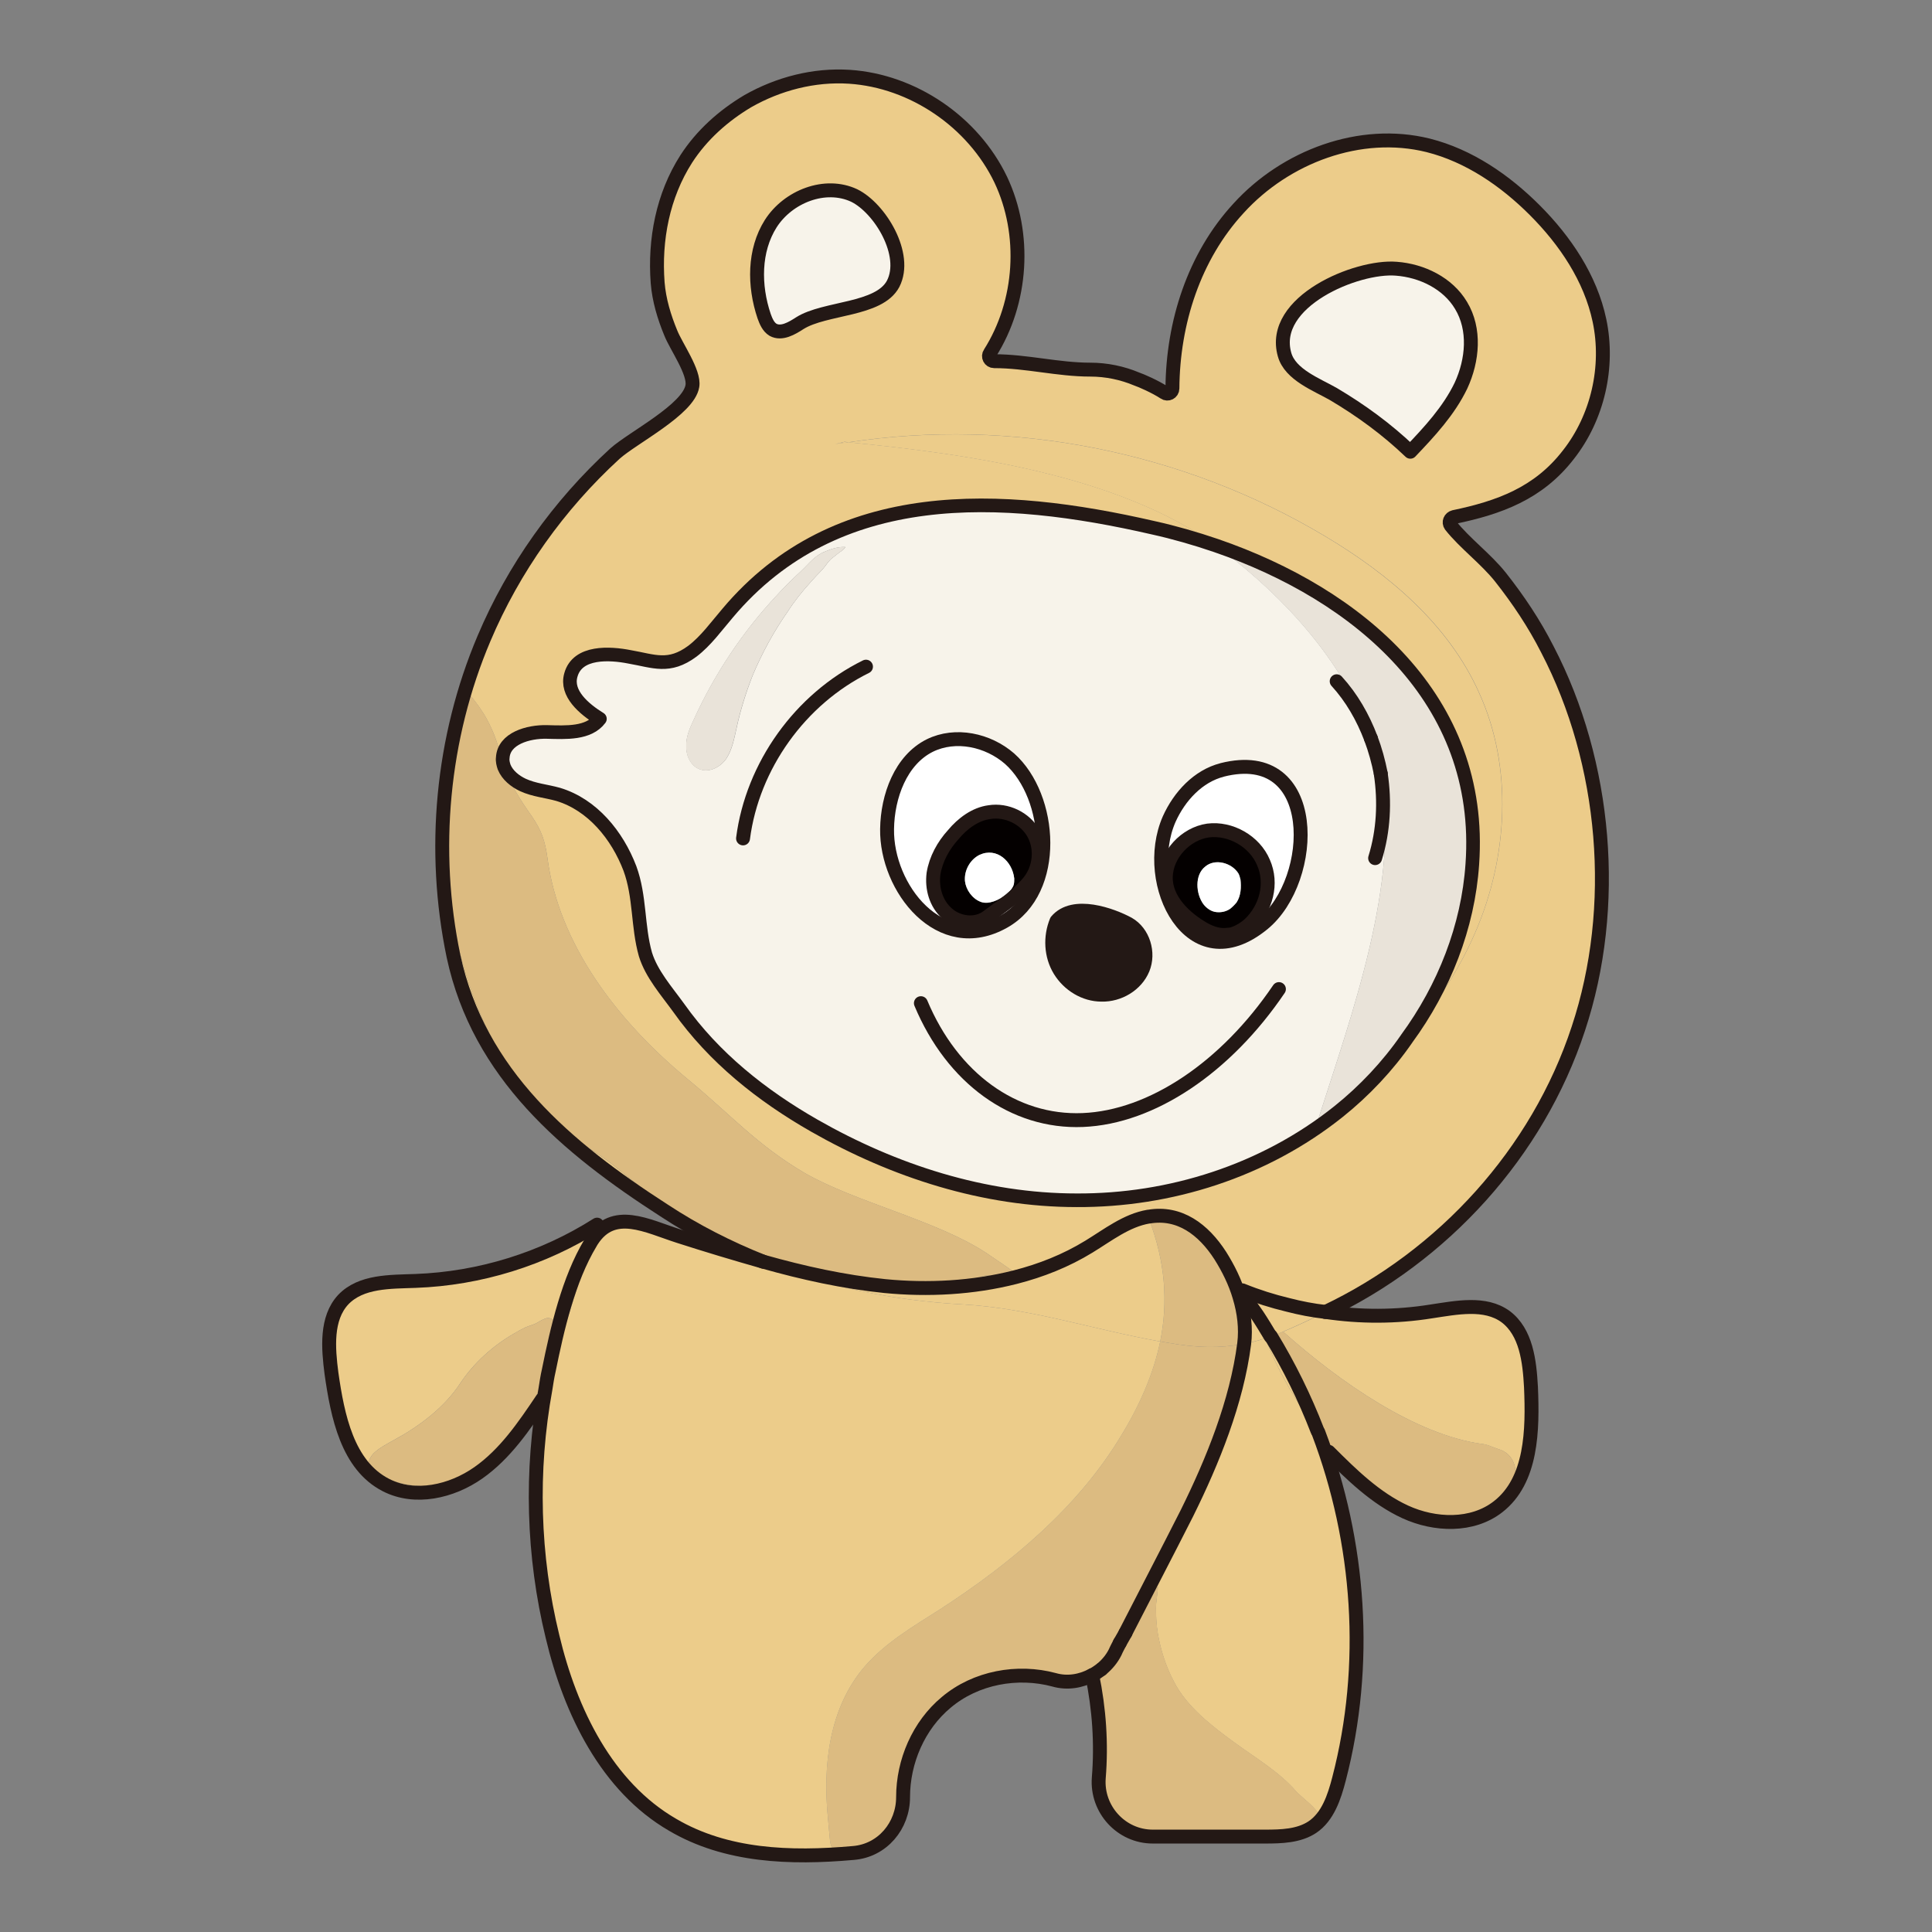 <?xml version="1.0" encoding="UTF-8"?>
<svg id="_圖層_14" data-name="圖層_14" xmlns="http://www.w3.org/2000/svg" viewBox="0 0 425.2 425.2">
  <rect x="0" y="0" width="425.2" height="425.2" fill="#808080" stroke="none"/>
  <defs>
    <style>
      .cls-1 {
        fill: #040000;
      }

      .cls-2 {
        fill: #fff;
      }

      .cls-3 {
        stroke-width: 3.06px;
      }

      .cls-3, .cls-4 {
        fill: none;
        stroke: #231815;
        stroke-linecap: round;
        stroke-linejoin: round;
      }

      .cls-5 {
        fill: #231815;
      }

      .cls-6 {
        fill: #eccc8a;
      }

      .cls-4 {
        stroke-width: 3px;
      }

      .cls-7 {
        fill: #dcbb81;
      }

      .cls-8 {
        fill: #e9e3d9;
      }

      .cls-9 {
        fill: #f7f3ea;
      }
    </style>
  </defs>
  <g>
    <path class="cls-6" d="M274.97,286.87c.1.21.21.41.31.52l1.86,3.61c.31,1.14.83,2.38,1.34,3.51-1.55.52-3.1.93-4.65,1.24.41-3.41,0-6.92-1.03-10.33-.93-3.2-2.48-6.3-4.23-9.09-3.72-5.78-8.99-9.71-15.7-8.57h-.1c-4.85.83-8.88,4.03-13.12,6.61-5.06,3.1-10.53,5.27-16.21,6.71.31-.1.41-.31.31-.52-.31-.62-6.09-4.34-6.61-4.75-10.95-7.23-28.71-11.15-40.07-17.66-10.53-6.2-16.11-12.7-25.61-20.55-16.01-13.22-28.51-30.05-30.98-48.75-.52-3.72-1.24-5.99-3.51-9.3-2.48-3.51-4.65-6.92-5.99-10.74.72,1.76,2.38,3.1,4.13,3.92,2.48,1.14,5.16,1.34,7.75,2.07,7.54,2.27,13.01,8.99,15.8,16.32,2.27,6.2,1.65,12.7,3.41,18.9,1.34,4.34,4.65,8.06,7.33,11.77,7.75,10.95,18.28,19.31,29.85,25.92,17.56,10.02,37.39,16.42,57.73,16.42,20.45.1,41.21-6.4,57.63-19.52,5.68-4.54,10.84-10.02,14.98-16.01,6.2-7.02,11.36-14.77,15.08-23.34,7.23-16.63,8.37-36.46.83-52.88-6.71-14.98-19.83-26.03-33.88-34.39-31.29-18.69-68.89-26.13-104.83-20.66-.31,0-.62-.1-.93-.1l-2.07.52c1.03-.21,1.96-.31,3-.41,26.44,2.58,59.18,7.23,80.87,22.72-4.54-1.55-9.19-2.89-13.84-3.92-33.26-7.64-69.71-9.71-93.67,18.8-2.48,2.89-4.75,6.09-7.75,8.37-5.16,3.82-8.47,2.17-13.84,1.24-4.23-.83-11.46-1.34-12.91,4.03-1.14,4.03,2.89,7.44,6.4,9.61-2.48,3.3-7.44,3-11.67,2.89-4.13-.1-9.5,1.45-9.71,5.68-.1.72.1,1.45.31,2.07-.31-.83-.62-1.65-.83-2.58-.62-2.79-1.65-5.47-3-7.95-1.14-2.07-2.48-3.92-4.03-5.68.52.62-3.3,12.29-3.61,13.84-.83,4.96-1.34,9.91-1.55,14.98-.21,9.91.93,19.93,3.61,29.64,4.44,16.21,13.12,32.64,27.68,41.42,7.23,4.34,12.81,10.33,19.93,15.08,7.64,5.06,19.21,8.99,28.09,11.57,6.4,1.86,13.01,3.1,19.62,3,6.4,0,13.32,1.76,19.31-1.24,1.24-.52,5.99.62,7.23.21-9.3,2.38-19.21,2.89-28.71,1.96-9.09-.93-17.97-2.89-26.75-5.37-7.54-3-14.87-6.71-21.79-11.26-21.48-13.84-40.8-30.05-46.37-55.98-4.85-23.24-2.58-48.03,6.71-69.92,6.51-15.39,16.42-29.33,28.82-40.69,3.92-3.51,16.21-9.71,17.04-14.87.52-3-3.61-8.78-4.75-11.67-1.45-3.51-2.58-7.23-2.89-11.05-.72-9.5,1.14-19.21,6.3-27.27,3.41-5.27,8.16-9.5,13.53-12.7,6.71-3.82,14.56-5.89,22.41-5.37,13.94.93,27.16,9.91,33.26,22.62,5.68,11.98,4.75,26.96-2.38,38.21-.52.72,0,1.76.93,1.76,7.13,0,14.05,1.86,21.17,1.86,3.51,0,7.02.72,10.22,2.07.93.31,4.03,1.65,6.09,3,.72.52,1.76,0,1.76-.93.1-14.46,4.75-29.02,14.56-39.66,10.33-11.36,26.75-17.56,41.73-13.84,8.99,2.27,16.94,7.75,23.44,14.25,6.71,6.71,12.29,14.98,14.25,24.27,2.17,10.22-.41,21.38-6.82,29.54-6.61,8.57-15.29,11.67-25.2,13.74-.83.21-1.24,1.14-.72,1.86,3.1,3.92,7.75,7.33,10.95,11.36,3.92,4.96,7.44,10.22,10.33,15.91,13.01,24.99,15.7,56.7,6.82,83.45-8.99,27.37-29.74,50.09-55.67,62.38-2.79-.31-5.47-.83-8.26-1.55-3.41-.83-6.71-1.86-10.02-3.2l1.55,2.89ZM321.55,84.86c2.58-5.58,3.2-12.39,0-17.66-2.89-4.85-8.57-7.64-14.25-8.06-8.68-.72-27.89,7.23-24.58,18.9,1.24,4.44,7.13,6.61,10.74,8.68,6.09,3.61,11.77,7.75,16.94,12.7,4.23-4.44,8.47-8.99,11.15-14.56ZM196.58,62.45c3.3-6.4-2.89-16.63-8.57-19.42-6.4-3-14.56.21-18.38,6.2-3.72,5.89-3.72,13.63-1.45,20.35.41,1.14.93,2.38,1.96,3,1.86,1.03,4.13-.31,5.89-1.45,5.58-3.51,17.45-2.79,20.55-8.68Z"/>
    <path class="cls-6" d="M336.93,305.26c.41,9.5.21,20.55-7.23,26.34-5.68,4.44-13.94,4.13-20.45,1.14-6.51-3-11.77-8.16-16.83-13.22l-2.27-4.23c-.1,0,0-.1,0-.1,3.82,4.85,7.85,9.19,11.88,12.5,4.13,3.3,12.08,6.09,17.04,6.4,4.96.31,12.39-2.58,14.15-7.85.83-2.48.21-6.3-3.51-7.33-1.24-.41-2.38-1.03-3.72-1.14-14.46-2.07-30.98-13.43-43.58-24.68,2.69-1.14,5.58-2.48,8.78-4.03.21-.1.31-.21.52-.31,7.64,1.14,15.49,1.14,23.24-.1,5.58-.83,11.88-2.17,16.42,1.14,4.54,3.41,5.27,9.81,5.58,15.49Z"/>
    <path class="cls-7" d="M329.7,318.89c3.72,1.03,4.34,4.85,3.51,7.33-1.76,5.27-9.19,8.16-14.15,7.85-4.96-.31-12.91-3.1-17.04-6.4-4.03-3.3-8.06-7.64-11.88-12.5-.1-.1-.1-.21-.21-.31-2.79-7.23-6.2-14.15-10.22-20.76.93-.31,1.76-.62,2.69-1.03,12.6,11.26,29.12,22.62,43.58,24.68,1.34.1,2.48.72,3.72,1.14Z"/>
    <path class="cls-6" d="M325.47,152.4c7.54,16.42,6.4,36.25-.83,52.88-3.72,8.57-8.88,16.32-15.08,23.34,8.26-11.26,13.53-24.68,14.46-38.42,2.58-36.35-25.2-59.39-56.39-70.13-21.69-15.49-54.43-20.14-80.87-22.72,35.94-5.47,73.54,1.96,104.83,20.66,14.05,8.37,27.16,19.42,33.88,34.39Z"/>
    <path class="cls-8" d="M267.63,120.08c31.19,10.74,58.97,33.77,56.39,70.13-.93,13.74-6.2,27.16-14.46,38.42-5.68,6.61-12.39,12.5-19.42,17.66,7.23-22.72,18.18-52.26,13.74-76.01-.52-2.69-1.24-5.27-2.17-7.75,0-.41-.21-.72-.31-1.14-6.3-16.21-18.38-29.54-32.12-40.07-.52-.41-1.03-.83-1.65-1.24Z"/>
    <path class="cls-9" d="M321.55,67.2c3.2,5.27,2.58,12.08,0,17.66-2.69,5.58-6.92,10.12-11.15,14.56-5.16-4.96-10.84-9.09-16.94-12.7-3.61-2.07-9.5-4.23-10.74-8.68-3.3-11.67,15.91-19.62,24.58-18.9,5.68.41,11.36,3.2,14.25,8.06Z"/>
    <path class="cls-9" d="M303.88,170.27c4.44,23.75-6.51,53.29-13.74,76.01,7.02-5.16,13.74-11.05,19.42-17.66-4.13,5.99-9.3,11.46-14.98,16.01-16.42,13.12-37.18,19.62-57.63,19.52-20.35,0-40.18-6.4-57.73-16.42-11.57-6.61-22.1-14.98-29.85-25.92-2.69-3.72-5.99-7.44-7.33-11.77-1.76-6.2-1.14-12.7-3.41-18.9-2.79-7.33-8.26-14.05-15.8-16.32-2.58-.72-5.27-.93-7.75-2.07-1.76-.83-3.41-2.17-4.13-3.92-.21-.62-.41-1.34-.31-2.07.21-4.23,5.58-5.78,9.71-5.68,4.23.1,9.19.41,11.67-2.89-3.51-2.17-7.54-5.58-6.4-9.61,1.45-5.37,8.68-4.85,12.91-4.03,5.37.93,8.68,2.58,13.84-1.24,3-2.27,5.27-5.47,7.75-8.37,23.96-28.51,60.42-26.44,93.67-18.8,4.65,1.03,9.3,2.38,13.84,3.92.62.41,1.14.83,1.65,1.24,13.74,10.53,25.82,23.86,32.12,40.07.1.41.31.72.31,1.14.93,2.48,1.65,5.06,2.17,7.75ZM277.96,203.32c11.88-9.71,12.7-39.35-8.99-33.88-5.27,1.34-9.4,5.78-11.67,10.84-6.2,14.15,4.75,36.04,20.66,23.03ZM251.52,213.24c1.45-3.51.1-8.06-3.2-9.91-3.61-1.96-12.08-5.06-15.8-.62-1.45,3.51-1.24,7.64.72,10.84,1.96,3.2,5.47,5.37,9.19,5.37,3.82.1,7.64-2.17,9.09-5.68ZM220.95,202.8c12.08-6.82,10.64-27.47,1.24-35.84-4.75-4.13-11.88-5.68-17.56-2.89-6.4,3.2-9.3,11.15-9.4,18.38-.21,12.91,11.67,28.3,25.72,20.35ZM186.04,120.39c-1.55-.1-3.1.41-4.54,1.03-2.17.83-3.51,2.69-5.16,4.23-1.86,1.76-3.72,3.51-5.37,5.37-7.54,8.06-13.74,17.35-18.28,27.37-.93,1.96-1.76,3.92-1.65,5.99,0,2.17,1.14,4.34,3.1,4.96,2.17.72,4.54-.62,5.78-2.48,1.24-1.96,1.65-4.23,2.17-6.51.83-3.92,2.07-7.85,3.51-11.57,2.07-4.96,4.65-9.71,7.75-14.15,1.45-2.27,3.1-4.34,4.96-6.4.83-.93,1.76-1.96,2.69-2.89.83-.93,1.34-1.96,2.38-2.69.41-.31.93-.72,1.45-1.14.52-.31.93-.62,1.24-1.14Z"/>
    <path class="cls-6" d="M290.15,315.28c9.19,24.17,11.05,51.23,4.54,76.22-1.03,4.03-2.48,8.37-5.89,10.64-3,1.96-6.82,2.07-10.43,2.07h-24.68c-6.92,0-12.39-5.99-11.88-12.91.62-7.54.1-15.18-1.45-22.62.72-.31,1.34-.83,1.96-1.24-1.24,1.76-.72,4.13-.31,6.3.1,1.03.31,2.07.41,3.1,0,1.03.21,2.07.1,3-.1,2.17.72,4.44.52,6.61-.1,1.03-.1,2.27-.21,3.3,0,.93-.83,1.55-.72,2.48.41,1.86.52,3.61,1.24,5.37.21.72,1.55,1.14,2.07,1.76,1.96,2.69,4.65,4.13,7.95,4.23,3.41.1,6.71-.52,10.12-.62,4.96-.1,9.91,1.03,14.87.83,1.76-.1,3.61-.41,5.37-.72.83-.1,1.65-.31,2.27-.72,1.34-.83,4.65-1.14,4.34-2.69-.31-1.55-4.03-4.23-5.06-5.37-3.72-4.34-8.88-7.33-13.53-10.74-4.96-3.61-10.64-7.95-13.43-13.53-1.76-3.3-2.89-6.92-3.51-10.53-.31-1.86-.41-3.72-.41-5.58,0-1.55.41-3.2.41-4.75-.21.83-1.24.93-1.65,1.65-1.65,2.89-3.72,5.68-5.47,8.57,4.44-8.68,8.88-17.14,13.53-26.34,5.68-11.46,10.95-24.48,12.6-37.28,1.55-.31,3.1-.72,4.65-1.24,2.69,7.02,6.82,14.15,11.46,20.35.1.1.1.21.21.31,0,0-.1.1,0,.1Z"/>
    <path class="cls-6" d="M282.4,293.07c-.93.41-1.76.72-2.69,1.03h-.1c-.93-1.55-1.86-3.1-2.89-4.65-.52-.72-.93-1.34-1.45-2.07-.1-.1-.21-.31-.31-.52l-1.55-2.89c3.3,1.34,6.61,2.38,10.02,3.2,2.79.72,5.47,1.24,8.26,1.55-.21.1-.31.21-.52.31-3.2,1.55-6.09,2.89-8.78,4.03Z"/>
    <path class="cls-7" d="M290.36,399.66c.31,1.55-3,1.86-4.34,2.69-.62.41-1.45.62-2.27.72-1.76.31-3.61.62-5.37.72-4.96.21-9.91-.93-14.87-.83-3.41.1-6.71.72-10.12.62-3.3-.1-5.99-1.55-7.95-4.23-.52-.62-1.86-1.03-2.07-1.76-.72-1.76-.83-3.51-1.24-5.37-.1-.93.72-1.55.72-2.48.1-1.03.1-2.27.21-3.3.21-2.17-.62-4.44-.52-6.61.1-.93-.1-1.96-.1-3-.1-1.03-.31-2.07-.41-3.1-.41-2.17-.93-4.54.31-6.3,0-.1.1-.1.1-.1,1.24-1.03,2.27-2.27,3-3.72.31-.72.72-1.45,1.03-2.07.41-.72.83-1.45,1.24-2.17,1.76-2.89,3.82-5.68,5.47-8.57.41-.72,1.45-.83,1.65-1.65,0,1.55-.41,3.2-.41,4.75,0,1.86.1,3.72.41,5.58.62,3.61,1.76,7.23,3.51,10.53,2.79,5.58,8.47,9.91,13.43,13.53,4.65,3.41,9.81,6.4,13.53,10.74,1.03,1.14,4.75,3.82,5.06,5.37Z"/>
    <path class="cls-2" d="M289.94,314.86l-10.95-20.45.62-.31h.1c4.03,6.61,7.44,13.53,10.22,20.76Z"/>
    <path class="cls-6" d="M278.99,294.41l10.95,20.45c-4.65-6.2-8.78-13.32-11.46-20.35.21,0,.31-.1.52-.1Z"/>
    <path class="cls-2" d="M268.98,169.45c21.69-5.47,20.86,24.17,8.99,33.88-15.91,13.01-26.85-8.88-20.66-23.03,2.27-5.06,6.4-9.5,11.67-10.84ZM274.97,203.42c3.72-3.51,5.16-8.99,3.1-13.63-1.96-4.65-7.23-7.64-12.19-7.02-4.96.72-9.19,5.27-9.3,10.22-.1,5.06,4.23,9.09,8.37,11.46,1.65.93,3.51,1.55,5.47,1.24.41,0,.83-.1,1.34-.31,1.14-.41,2.27-1.14,3.2-1.96Z"/>
    <path class="cls-2" d="M279.61,294.1l-.62.31-1.86-3.41c-.21-.52-.41-1.03-.41-1.55,1.03,1.55,1.96,3.1,2.89,4.65Z"/>
    <path class="cls-6" d="M277.14,291.01l1.86,3.41c-.21,0-.31.1-.52.1-.52-1.14-1.03-2.38-1.34-3.51Z"/>
    <path class="cls-1" d="M278.06,189.79c2.07,4.65.62,10.12-3.1,13.63-.93.83-2.07,1.55-3.2,1.96-.52.21-.93.31-1.34.31-1.96.31-3.82-.31-5.47-1.24-4.13-2.38-8.47-6.4-8.37-11.46.1-4.96,4.34-9.5,9.3-10.22,4.96-.62,10.22,2.38,12.19,7.02ZM272.18,198.57c.93-1.45,1.03-3.3.83-5.06-.1-.41-.21-.83-.41-1.24-1.45-2.38-5.16-3.41-7.33-1.55-2.38,1.86-2.07,5.99-.41,8.26.72.93,1.76,1.65,2.89,1.76,1.03.1,2.07-.1,3-.72.52-.41,1.03-.93,1.45-1.45Z"/>
    <path class="cls-2" d="M277.14,291.01l-1.86-3.61c.52.72.93,1.34,1.45,2.07,0,.52.21,1.03.41,1.55Z"/>
    <path class="cls-6" d="M272.8,285.43c1.03,3.41,1.45,6.92,1.03,10.33-.21.1-.52.1-.72.1.31-3.51.31-6.92-.31-10.43Z"/>
    <path class="cls-6" d="M273.11,295.86c.21,0,.52,0,.72-.1-1.65,12.81-6.92,25.82-12.6,37.28-4.65,9.19-9.09,17.66-13.53,26.34-.41.72-.83,1.45-1.24,2.17-.41.52-.62.93-.93,1.45-.52.93-.93,1.86-1.65,2.69-.41.52-1.03,1.03-1.45,1.65,0,0-.1,0-.1.1-.62.41-1.24.93-1.96,1.24-.1-.41-.1-.72-.31-1.14,3.2-1.96,4.54-5.58,6.61-8.88,8.47-13.01,15.29-26.85,20.76-41.31,2.69-6.92,5.06-14.15,5.68-21.48Z"/>
    <path class="cls-7" d="M272.8,285.43c.62,3.51.62,6.92.31,10.43-4.54.83-9.5.83-15.91-.31l-1.86-.31c1.76-8.68,1.14-17.56-2.48-26.96v-.52c6.71-1.14,11.98,2.79,15.7,8.57,1.76,2.79,3.3,5.89,4.23,9.09Z"/>
    <path class="cls-2" d="M273,193.51c.21,1.76.1,3.61-.83,5.06-.41.52-.93,1.03-1.45,1.45-.93.62-1.96.83-3,.72-1.14-.1-2.17-.83-2.89-1.76-1.65-2.27-1.96-6.4.41-8.26,2.17-1.86,5.89-.83,7.33,1.55.21.41.31.83.41,1.24Z"/>
    <path class="cls-7" d="M240.06,367.54c-.41.31-.93.52-1.45.72-3,1.24-7.54.72-10.84.41-1.65-.1-3.3-.21-4.96-.31-1.24-.21-2.07-.52-3.41-.31-5.47.93-10.33,4.54-13.63,8.78-3,3.72-6.61,3.61-6.71,12.6,0,.93-.93,1.86-1.14,2.79-.1,1.03.31,2.17.41,3.1.21,2.38-1.55,3.72-2.38,5.89-.31,1.03-.83,1.96-1.45,2.79-1.45,1.76-3.82,2.69-6.09,2.79-1.14.1-.93.93-2.07.72-.72-.21-2.69-.41-3.2-.93-.52-.62-.52-2.38-.62-3.1-.1-1.14-.21-2.27-.31-3.41-1.14-11.46.21-24.06,8.06-33.26,4.54-5.27,10.74-8.88,16.73-12.7,15.6-10.12,30.26-22.41,39.66-38.01,4.23-6.92,7.23-13.84,8.68-20.86l1.86.31c6.4,1.14,11.36,1.14,15.91.31-.62,7.33-3,14.56-5.68,21.48-5.47,14.46-12.29,28.3-20.76,41.31-2.07,3.3-3.41,6.92-6.61,8.88Z"/>
    <path class="cls-6" d="M252.86,268.28c3.61,9.4,4.23,18.28,2.48,26.96-14.56-2.58-28.61-7.33-43.38-8.16-15.18-.83-30.05-3.82-44-9.4,8.78,2.48,17.66,4.44,26.75,5.37,9.5.93,19.42.41,28.71-1.96,5.68-1.45,11.15-3.61,16.21-6.71,4.23-2.58,8.26-5.78,13.12-6.61h.1v.52Z"/>
    <path class="cls-5" d="M248.32,203.32c3.3,1.86,4.65,6.4,3.2,9.91s-5.27,5.78-9.09,5.68c-3.72,0-7.23-2.17-9.19-5.37-1.96-3.2-2.17-7.33-.72-10.84,3.72-4.44,12.19-1.34,15.8.62Z"/>
    <path class="cls-6" d="M255.34,295.24c-1.45,7.02-4.44,13.94-8.68,20.86-9.4,15.6-24.06,27.89-39.66,38.01-5.99,3.82-12.19,7.44-16.73,12.7-7.85,9.19-9.19,21.79-8.06,33.26.1,1.14.21,2.27.31,3.41.1.72.1,2.48.62,3.1.52.52,2.48.72,3.2.93,1.14.21.93-.62,2.07-.72,2.27-.1,4.65-1.03,6.09-2.79.62-.83,1.14-1.76,1.45-2.79.83-2.17,2.58-3.51,2.38-5.89-.1-.93-.52-2.07-.41-3.1.21-.93,1.14-1.86,1.14-2.79.1-8.99,3.72-8.88,6.71-12.6,3.3-4.23,8.16-7.85,13.63-8.78,1.34-.21,2.17.1,3.41.31,1.65.1,3.3.21,4.96.31,3.3.31,7.85.83,10.84-.41.52-.21,1.03-.41,1.45-.72.21.41.21.72.31,1.14-2.48,1.34-5.47,1.86-8.37,1.03-8.06-2.17-17.25-.52-23.75,4.96-6.09,5.06-9.5,13.01-9.5,20.86,0,6.3-4.54,11.77-10.95,12.29-13.94,1.24-27.99.72-39.76-6.2-14.46-8.37-22.52-24.89-26.44-41.42-4.34-17.76-4.85-36.46-1.55-54.53l10.22-32.64c4.75-7.33,12.08-3.2,19.21-.93,6.09,1.96,12.29,3.82,18.49,5.58,13.94,5.58,28.82,8.57,44,9.4,14.77.83,28.82,5.58,43.38,8.16Z"/>
    <path class="cls-6" d="M246.46,361.55c-.31.62-.72,1.34-1.03,2.07-.72,1.45-1.76,2.69-3,3.72.41-.62,1.03-1.14,1.45-1.65.72-.83,1.14-1.76,1.65-2.69.31-.52.52-.93.93-1.45Z"/>
    <path class="cls-1" d="M227.46,183.39c1.86,3.3,1.45,7.75-1.03,10.74-2.58,3.1-5.78,5.16-9.09,7.64-2.58,1.96-6.51,1.45-8.88-.72-2.48-2.17-3.41-5.58-3-8.78.52-3.2,2.17-6.2,4.34-8.57,2.07-2.48,4.85-4.54,7.95-4.96,3.82-.62,7.85,1.34,9.71,4.65ZM223.12,194.65c.1-.41.1-.93.1-1.34-.41-3.72-3.82-6.92-7.64-5.16-2.07,1.03-3.41,3.41-3.2,5.78.21,1.86,1.55,3.82,3.41,4.54,1.76.72,4.13-.41,5.58-1.55.41-.41.83-.72,1.24-1.24.21-.31.41-.62.52-1.03Z"/>
    <path class="cls-2" d="M222.19,166.97c9.4,8.37,10.84,29.02-1.24,35.84-14.05,7.95-25.92-7.44-25.72-20.35.1-7.23,3-15.18,9.4-18.38,5.68-2.79,12.81-1.24,17.56,2.89ZM226.42,194.13c2.48-3,2.89-7.44,1.03-10.74s-5.89-5.27-9.71-4.65c-3.1.41-5.89,2.48-7.95,4.96-2.17,2.38-3.82,5.37-4.34,8.57-.41,3.2.52,6.61,3,8.78,2.38,2.17,6.3,2.69,8.88.72,3.3-2.48,6.51-4.54,9.09-7.64Z"/>
    <path class="cls-7" d="M223.74,280.57c.1.21,0,.41-.31.52-1.24.41-5.99-.72-7.23-.21-5.99,3-12.91,1.24-19.31,1.24-6.61.1-13.22-1.14-19.62-3-8.88-2.58-20.45-6.51-28.09-11.57-7.13-4.75-12.7-10.74-19.93-15.08-14.56-8.78-23.24-25.2-27.68-41.42-2.69-9.71-3.82-19.73-3.61-29.64.21-5.06.72-10.02,1.55-14.98.31-1.55,4.13-13.22,3.61-13.84,1.55,1.76,2.89,3.61,4.03,5.68,1.34,2.48,2.38,5.16,3,7.95.21.93.52,1.76.83,2.58,1.34,3.82,3.51,7.23,5.99,10.74,2.27,3.3,3,5.58,3.51,9.3,2.48,18.69,14.98,35.53,30.98,48.75,9.5,7.85,15.08,14.36,25.61,20.55,11.36,6.51,29.12,10.43,40.07,17.66.52.41,6.3,4.13,6.61,4.75Z"/>
    <path class="cls-2" d="M223.22,193.3c0,.41,0,.93-.1,1.34s-.31.72-.52,1.03c-.41.52-.83.83-1.24,1.24-1.45,1.14-3.82,2.27-5.58,1.55-1.86-.72-3.2-2.69-3.41-4.54-.21-2.38,1.14-4.75,3.2-5.78,3.82-1.76,7.23,1.45,7.64,5.16Z"/>
    <path class="cls-9" d="M188,43.03c5.68,2.79,11.88,13.01,8.57,19.42-3.1,5.89-14.98,5.16-20.55,8.68-1.76,1.14-4.03,2.48-5.89,1.45-1.03-.62-1.55-1.86-1.96-3-2.27-6.71-2.27-14.46,1.45-20.35,3.82-5.99,11.98-9.19,18.38-6.2Z"/>
    <path class="cls-6" d="M186.77,97.36c-1.03.1-1.96.21-3,.41l2.07-.52c.31,0,.62.1.93.1Z"/>
    <path class="cls-8" d="M181.5,121.42c1.45-.62,3-1.14,4.54-1.03-.31.52-.72.83-1.24,1.14-.52.41-1.03.83-1.45,1.14-1.03.72-1.55,1.76-2.38,2.69-.93.93-1.86,1.96-2.69,2.89-1.86,2.07-3.51,4.13-4.96,6.4-3.1,4.44-5.68,9.19-7.75,14.15-1.45,3.72-2.69,7.64-3.51,11.57-.52,2.27-.93,4.54-2.17,6.51-1.24,1.86-3.61,3.2-5.78,2.48-1.96-.62-3.1-2.79-3.1-4.96-.1-2.07.72-4.03,1.65-5.99,4.54-10.02,10.74-19.31,18.28-27.37,1.65-1.86,3.51-3.61,5.37-5.37,1.65-1.55,3-3.41,5.16-4.23Z"/>
    <path class="cls-6" d="M131.41,269.52l-1.14,3.51c-.1.21-.21.31-.31.52-4.85,8.06-7.33,18.9-9.19,28.09-.31,1.34-.52,2.69-.72,4.03l-.72,2.27c-4.03,5.99-8.16,12.08-14.05,16.21-5.89,4.13-13.94,5.99-20.35,2.69-8.47-4.34-10.64-15.18-11.98-24.58-.72-5.58-1.24-12.08,2.58-16.21,3.92-4.13,10.33-3.92,15.91-4.13,14.15-.52,28.09-4.85,39.97-12.39ZM121.91,291.01v-.31c0-.1-.1-.21-.21-.21-.41-.41-1.14-.52-1.65-.31-.62.21-1.14.52-1.65.83-.83.52-1.86.72-2.79,1.14-.83.41-1.65.83-2.48,1.34-4.65,2.69-8.78,6.4-11.77,10.84-3.51,5.47-9.3,9.71-14.67,12.6-1.65.93-3.3,1.76-4.54,3-1.14,1.24-1.55,3-.52,4.34,1.03,1.14,3,1.14,4.75,1.65,13.43,4.13,20.97-3.3,26.23-9.71,2.07-2.48,3.82-5.37,5.16-8.47,1.14-2.48,1.96-5.06,2.48-7.64.31-1.24.52-2.58.62-3.82.1-.62.1-1.34.21-1.96v-.1c.1-.21.1-.41.1-.62v-.83c.1-.21.21-.41.31-.52.21-.41.31-.83.41-1.24Z"/>
    <path class="cls-7" d="M129.96,273.55c.1-.21.21-.31.31-.52l-10.22,32.64c.21-1.34.41-2.69.72-4.03,1.86-9.19,4.34-20.04,9.19-28.09Z"/>
    <path class="cls-7" d="M121.91,290.7v.31c-.1.41-.21.83-.41,1.24-.1.1-.21.31-.31.52v.83c0,.21,0,.41-.1.62v.1c-.1.62-.1,1.34-.21,1.96-.1,1.24-.31,2.58-.62,3.82-.52,2.58-1.34,5.16-2.48,7.64-1.34,3.1-3.1,5.99-5.16,8.47-5.27,6.4-12.81,13.84-26.23,9.71-1.76-.52-3.72-.52-4.75-1.65-1.03-1.34-.62-3.1.52-4.34,1.24-1.24,2.89-2.07,4.54-3,5.37-2.89,11.15-7.13,14.67-12.6,3-4.44,7.13-8.16,11.77-10.84.83-.52,1.65-.93,2.48-1.34.93-.41,1.96-.62,2.79-1.14.52-.31,1.03-.62,1.65-.83.52-.21,1.24-.1,1.65.31.1,0,.21.1.21.21Z"/>
  </g>
  <g>
    <path class="cls-3" d="M167.97,277.68c-7.54-3-14.87-6.71-21.79-11.26-21.48-13.84-40.8-30.05-46.37-55.98-4.85-23.24-2.58-48.03,6.71-69.92,6.51-15.39,16.42-29.33,28.82-40.69,3.92-3.51,16.21-9.71,17.04-14.87.52-3-3.61-8.78-4.75-11.67-1.45-3.51-2.58-7.23-2.89-11.05-.72-9.5,1.14-19.21,6.3-27.27,3.41-5.27,8.16-9.5,13.53-12.7,6.71-3.82,14.56-5.89,22.41-5.37,13.94.93,27.16,9.91,33.26,22.62,5.68,11.98,4.75,26.96-2.38,38.21-.52.72,0,1.76.93,1.76,7.13,0,14.05,1.86,21.17,1.86,3.51,0,7.02.72,10.22,2.07.93.31,4.03,1.65,6.09,3,.72.52,1.76,0,1.76-.93.1-14.46,4.75-29.02,14.56-39.66,10.33-11.36,26.75-17.56,41.73-13.84,8.99,2.27,16.94,7.75,23.44,14.25,6.71,6.71,12.29,14.98,14.25,24.27,2.17,10.22-.41,21.38-6.82,29.54-6.61,8.57-15.29,11.67-25.2,13.74-.83.21-1.24,1.14-.72,1.86,3.1,3.92,7.75,7.33,10.95,11.36,3.92,4.96,7.44,10.22,10.33,15.91,13.01,24.99,15.7,56.7,6.82,83.45-8.99,27.37-29.74,50.09-55.67,62.38"/>
    <path class="cls-3" d="M131.41,269.52c-11.88,7.54-25.82,11.88-39.97,12.39-5.58.21-11.98,0-15.91,4.13-3.82,4.13-3.3,10.64-2.58,16.21,1.34,9.4,3.51,20.24,11.98,24.58,6.4,3.3,14.46,1.45,20.35-2.69,5.89-4.13,10.02-10.22,14.05-16.21"/>
    <path class="cls-3" d="M273.42,283.98c3.3,1.34,6.61,2.38,10.02,3.2,2.79.72,5.47,1.24,8.26,1.55,7.64,1.14,15.49,1.14,23.24-.1,5.58-.83,11.88-2.17,16.42,1.14,4.54,3.41,5.27,9.81,5.58,15.49.41,9.5.21,20.55-7.23,26.34-5.68,4.44-13.94,4.13-20.45,1.14-6.51-3-11.77-8.16-16.83-13.22"/>
    <path class="cls-3" d="M222.19,166.97c-4.75-4.13-11.88-5.68-17.56-2.89-6.4,3.2-9.3,11.15-9.4,18.38-.21,12.91,11.67,28.3,25.72,20.35,12.08-6.82,10.64-27.47,1.24-35.84Z"/>
    <path class="cls-3" d="M268.98,169.45c-5.27,1.34-9.4,5.78-11.67,10.84-6.2,14.15,4.75,36.04,20.66,23.03,11.88-9.71,12.7-39.35-8.99-33.88Z"/>
    <path class="cls-3" d="M279.61,294.1c-.93-1.55-1.86-3.1-2.89-4.65-.52-.72-.93-1.34-1.45-2.07-.1-.1-.21-.31-.31-.52"/>
    <path class="cls-3" d="M289.94,314.86c-2.79-7.23-6.2-14.15-10.22-20.76"/>
    <path class="cls-3" d="M240.37,368.67c1.55,7.44,2.07,15.08,1.45,22.62-.52,6.92,4.96,12.91,11.88,12.91h24.68c3.61,0,7.44-.1,10.43-2.07,3.41-2.27,4.85-6.61,5.89-10.64,6.51-24.99,4.65-52.05-4.54-76.22"/>
    <path class="cls-3" d="M242.33,367.43c-.62.41-1.24.93-1.96,1.24-2.48,1.34-5.47,1.86-8.37,1.03-8.06-2.17-17.25-.52-23.75,4.96-6.09,5.06-9.5,13.01-9.5,20.86,0,6.3-4.54,11.77-10.95,12.29-13.94,1.24-27.99.72-39.76-6.2-14.46-8.37-22.52-24.89-26.44-41.42-4.34-17.76-4.85-36.46-1.55-54.53.21-1.34.41-2.69.72-4.03,1.86-9.19,4.34-20.04,9.19-28.09.1-.21.21-.31.31-.52,4.75-7.33,12.08-3.2,19.21-.93,6.09,1.96,12.29,3.82,18.49,5.58,8.78,2.48,17.66,4.44,26.75,5.37,9.5.93,19.42.41,28.71-1.96,5.68-1.45,11.15-3.61,16.21-6.71,4.23-2.58,8.26-5.78,13.12-6.61h.1c6.71-1.14,11.98,2.79,15.7,8.57,1.76,2.79,3.3,5.89,4.23,9.09,1.03,3.41,1.45,6.92,1.03,10.33-1.65,12.81-6.92,25.82-12.6,37.28-4.65,9.19-9.09,17.66-13.53,26.34"/>
    <path class="cls-3" d="M246.46,361.55c-.31.62-.72,1.34-1.03,2.07-.72,1.45-1.76,2.69-3,3.72"/>
    <path class="cls-3" d="M202.67,220.78c6.92,16.52,20.45,26.34,35.63,25.72s31.5-11.57,43.17-28.82"/>
    <path class="cls-3" d="M190.59,146.72c-14.46,7.13-24.99,21.79-27.06,37.8"/>
    <path class="cls-3" d="M303.88,170.27c.93,6.2.62,12.6-1.24,18.59"/>
    <path class="cls-3" d="M294.18,149.93c3.3,3.61,5.78,7.95,7.54,12.6"/>
    <path class="cls-3" d="M232.52,202.7c3.72-4.44,12.19-1.34,15.8.62,3.3,1.86,4.65,6.4,3.2,9.91s-5.27,5.78-9.09,5.68c-3.72,0-7.23-2.17-9.19-5.37-1.96-3.2-2.17-7.33-.72-10.84Z"/>
    <path class="cls-3" d="M188,43.03c-6.4-3-14.56.21-18.38,6.2-3.72,5.89-3.72,13.63-1.45,20.35.41,1.14.93,2.38,1.96,3,1.86,1.03,4.13-.31,5.89-1.45,5.58-3.51,17.45-2.79,20.55-8.68,3.3-6.4-2.89-16.63-8.57-19.42Z"/>
    <path class="cls-3" d="M310.39,99.42c4.23-4.44,8.47-8.99,11.15-14.56,2.58-5.58,3.2-12.39,0-17.66-2.89-4.85-8.57-7.64-14.25-8.06-8.68-.72-27.89,7.23-24.58,18.9,1.24,4.44,7.13,6.61,10.74,8.68,6.09,3.61,11.77,7.75,16.94,12.7Z"/>
    <path class="cls-3" d="M226.42,194.13c2.48-3,2.89-7.44,1.03-10.74s-5.89-5.27-9.71-4.65c-3.1.41-5.89,2.48-7.95,4.96-2.17,2.38-3.82,5.37-4.34,8.57-.41,3.2.52,6.61,3,8.78,2.38,2.17,6.3,2.69,8.88.72,3.3-2.48,6.51-4.54,9.09-7.64Z"/>
    <path class="cls-3" d="M271.76,205.39c1.14-.41,2.27-1.14,3.2-1.96,3.72-3.51,5.16-8.99,3.1-13.63-1.96-4.65-7.23-7.64-12.19-7.02-4.96.72-9.19,5.27-9.3,10.22-.1,5.06,4.23,9.09,8.37,11.46,1.65.93,3.51,1.55,5.47,1.24.41,0,.83-.1,1.34-.31Z"/>
    <path class="cls-4" d="M309.57,228.62c8.26-11.26,13.53-24.68,14.46-38.42,2.58-36.35-25.2-59.39-56.39-70.13-4.54-1.55-9.19-2.89-13.84-3.92-33.26-7.64-69.71-9.71-93.67,18.8-2.48,2.89-4.75,6.09-7.75,8.37-5.16,3.82-8.47,2.17-13.84,1.24-4.23-.83-11.46-1.34-12.91,4.03-1.14,4.03,2.89,7.44,6.4,9.61-2.48,3.3-7.44,3-11.67,2.89-4.13-.1-9.5,1.45-9.71,5.68-.1.72.1,1.45.31,2.07.72,1.76,2.38,3.1,4.13,3.92,2.48,1.14,5.16,1.34,7.75,2.07,7.54,2.27,13.01,8.99,15.8,16.32,2.27,6.2,1.65,12.7,3.41,18.9,1.34,4.34,4.65,8.06,7.33,11.77,7.75,10.95,18.28,19.31,29.85,25.92,17.56,10.02,37.39,16.42,57.73,16.42,20.45.1,41.21-6.4,57.63-19.52,5.68-4.54,10.84-10.02,14.98-16.01Z"/>
    <path class="cls-3" d="M301.72,162.53c.93,2.48,1.65,5.06,2.17,7.75"/>
    <path class="cls-3" d="M246.46,361.55c.41-.72.83-1.45,1.24-2.17"/>
  </g>
</svg>